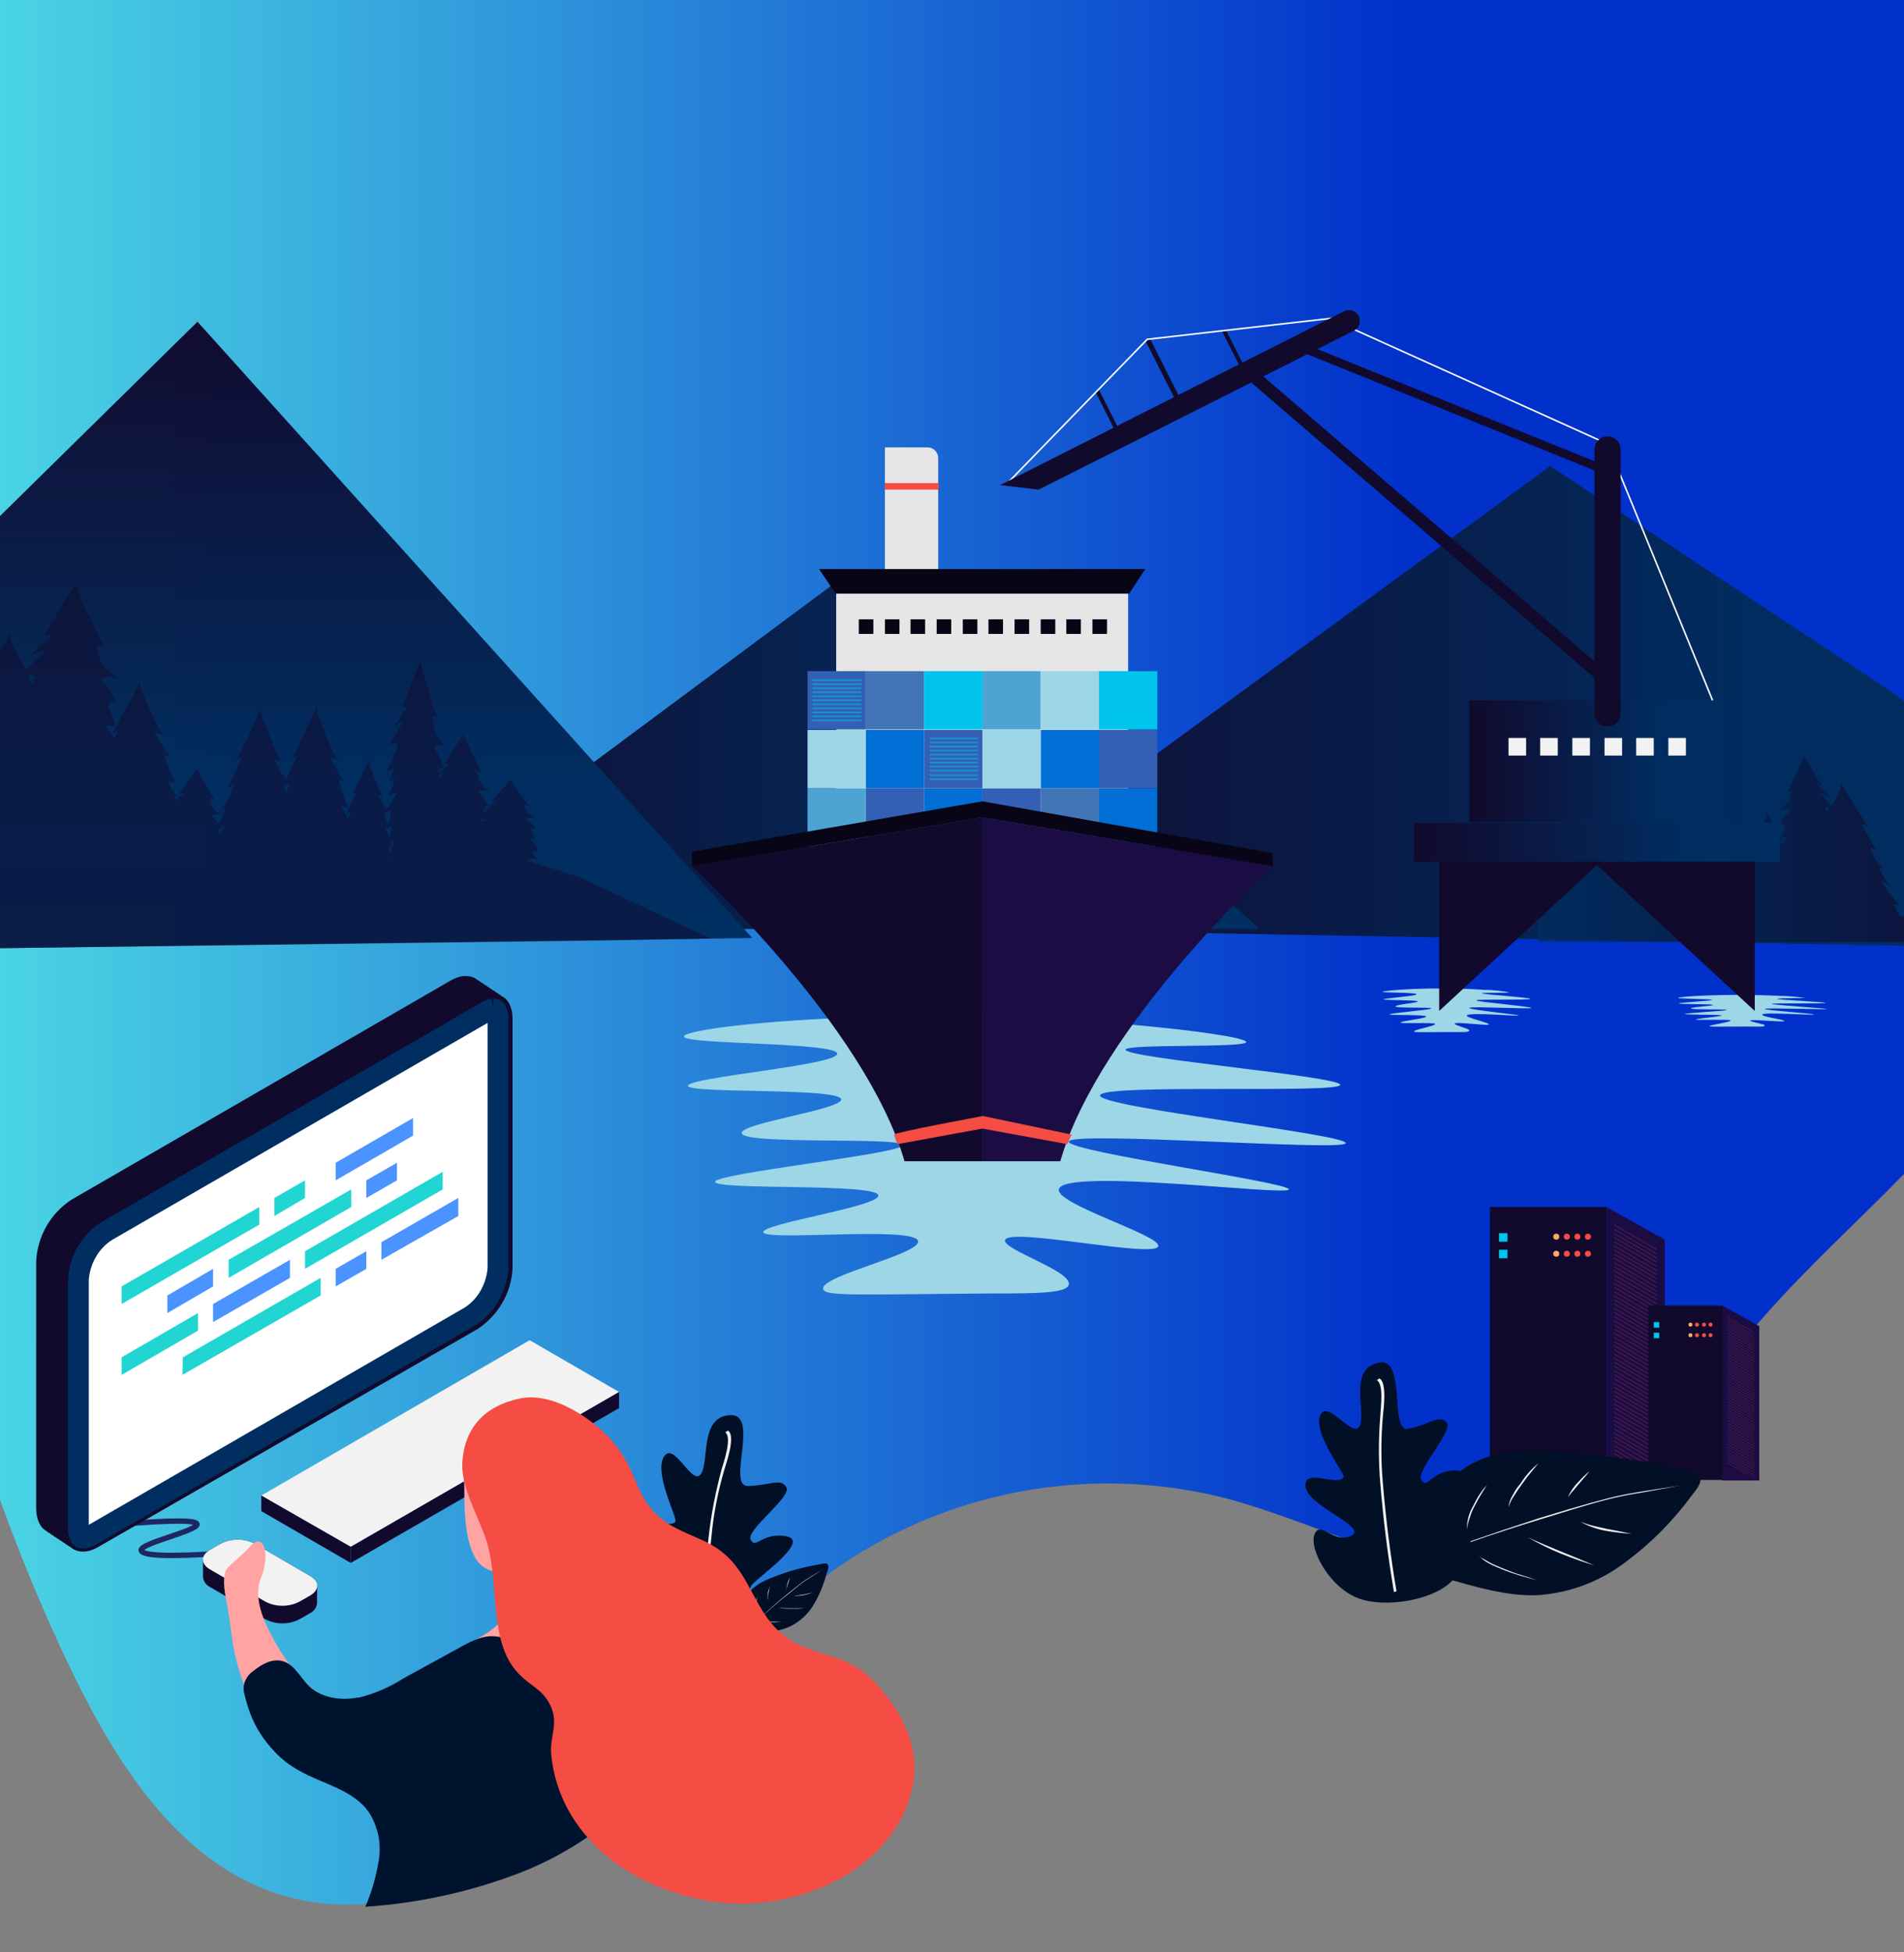 <?xml version="1.0" encoding="utf-8"?>
<!-- Generator: Adobe Illustrator 21.0.2, SVG Export Plug-In . SVG Version: 6.00 Build 0)  -->
<svg version="1.1" id="Layer_1" xmlns="http://www.w3.org/2000/svg" xmlns:xlink="http://www.w3.org/1999/xlink" x="0px" y="0px"
	 viewBox="0 0 378.9 388.3" style="enable-background:new 0 0 378.9 388.3;" xml:space="preserve">
<rect x="0" y="0" width="378.9" height="388.3" fill="#808080" stroke="none"/>
<style type="text/css">
	.st0{clip-path:url(#SVGID_2_);}
	.st1{fill:url(#SVGID_3_);}
	.st2{fill:#F2F2F2;}
	.st3{fill:#110A2D;}
	.st4{fill:none;stroke:#1D2761;stroke-width:1.066;stroke-miterlimit:10;}
	.st5{fill:#010F27;}
	.st6{fill:#9DD6E7;}
	.st7{opacity:0.99;}
	.st8{fill:url(#SVGID_4_);}
	.st9{fill:url(#SVGID_5_);}
	.st10{fill:url(#SVGID_6_);}
	.st11{opacity:0.68;}
	.st12{fill:url(#SVGID_7_);}
	.st13{fill:url(#SVGID_8_);}
	.st14{fill:url(#SVGID_9_);}
	.st15{fill:url(#SVGID_10_);}
	.st16{fill:url(#SVGID_11_);}
	.st17{fill:url(#SVGID_12_);}
	.st18{fill:url(#SVGID_13_);}
	.st19{fill:url(#SVGID_14_);}
	.st20{fill:url(#SVGID_15_);}
	.st21{fill:url(#SVGID_16_);}
	.st22{fill:url(#SVGID_17_);}
	.st23{opacity:0.51;}
	.st24{fill:#FFFFFF;stroke:#002E61;stroke-width:4.132;stroke-miterlimit:10;}
	.st25{fill:#FFA3A3;}
	.st26{fill:#00132E;}
	.st27{fill:#F54C43;}
	.st28{fill:url(#SVGID_18_);}
	.st29{fill:url(#SVGID_19_);}
	.st30{fill:#E6E6E6;}
	.st31{fill:#4275B6;}
	.st32{fill:#3360B4;}
	.st33{fill:#006ED5;}
	.st34{fill:#4DA4D2;}
	.st35{fill:#00C4EB;}
	.st36{fill:#1B0D44;}
	.st37{fill:#080516;}
	.st38{fill:none;stroke:#FFFFFF;stroke-width:0.308;stroke-miterlimit:10;}
	.st39{fill:#FFAA64;}
	.st40{opacity:0.27;}
	.st41{fill:none;stroke:#F54C43;stroke-width:0.166;stroke-linecap:round;stroke-miterlimit:10;}
	.st42{fill:none;stroke:#F54C43;stroke-width:0.107;stroke-linecap:round;stroke-miterlimit:10;}
	.st43{fill:none;stroke:#00C4EB;stroke-width:0.32;stroke-linecap:round;stroke-miterlimit:10;}
	.st44{fill:#20D5D2;}
	.st45{opacity:0.75;fill:#0F6FFF;enable-background:new    ;}
</style>
<g id="Layer_1-2_1_">
	<g>
		<defs>
			<rect id="SVGID_1_" width="378.9" height="388.3"/>
		</defs>
		<clipPath id="SVGID_2_">
			<use xlink:href="#SVGID_1_"  style="overflow:visible;"/>
		</clipPath>
		<g class="st0">
			
				<linearGradient id="SVGID_3_" gradientUnits="userSpaceOnUse" x1="-29.599" y1="179.534" x2="420.427" y2="179.534" gradientTransform="matrix(1 0 0 -1 0 350.586)">
				<stop  offset="0" style="stop-color:#52E5E7"/>
				<stop  offset="0.69" style="stop-color:#0130CB"/>
			</linearGradient>
			<path class="st1" d="M397.6,27.2c7.7,8.3,13.2,18.4,15.9,29.4c2.9,12.3-1.2,24.9,3.4,37.2c1.4,3.7,3.4,7.3,3.6,11.2
				c0.7,16.3-24.8,26-17.3,43.5c4.3,9.8,7.4,17.8,6.4,28.8c-1.2,10.5-4.5,20.7-9.8,29.8c-2.4,4.2-5.1,8.3-8.1,12.1
				c-16.2,20.4-38.2,35.9-52.3,57.9c-6.5,10.1-11.5,21.9-21.4,28.7c-10.8,7.4-25.1,7.2-37.8,4.1c-12.7-3.1-24.6-8.9-37.2-12.1
				c-25-6.1-51.5-1.8-73.3,12c-19.5,12.5-33.7,31.7-51.1,47c-17.4,15.3-41.3,27.1-63.4,19.9c-19.4-6.3-31.5-25.1-40.5-43.4
				c-24.5-50.4-36-106.2-40.3-162C-29.4,121-37.7,44-8,3.2c22.7-31.2,70.5-27.9,108.3-35.6s77.1-4.4,114.9,3.4
				c39.4,8.1,131.1,4.2,165.6,25.1C389.4,1.3,390.6,19.8,397.6,27.2z"/>
			<polygon class="st2" points="52,297.5 69.8,307.7 123.2,276.9 105.4,266.6 			"/>
			<polygon class="st3" points="52,300.6 69.8,310.9 69.8,307.7 52,297.5 			"/>
			<polygon class="st3" points="123.2,276.9 123.2,280.1 69.8,310.9 69.8,307.7 			"/>
			<path class="st4" d="M44,309c-10.4,0.7-15.7,0.5-15.9-0.6c-0.3-1.4,11.3-3.9,11.1-5.2c-0.1-0.7-3.4-1-16.5,0.1"/>
			<path class="st3" d="M61.7,313.5l-11-6.4c-2.1-1.1-4.7-1.1-6.8,0l-2.1,1.2c-0.8,0.4-1.3,1.1-1.4,2v3.4c0.1,0.9,0.6,1.6,1.4,2
				l11,6.4c2.1,1.1,4.7,1.1,6.8,0l2.1-1.2c0.8-0.4,1.3-1.1,1.4-2v-3.4C63,314.7,62.5,313.9,61.7,313.5z"/>
			<path class="st2" d="M43.9,307.1c2.1-1.1,4.7-1.1,6.8,0l11,6.4c1.9,1.1,1.9,2.8,0,3.9l-2.1,1.2c-2.1,1.1-4.7,1.1-6.8,0l-11-6.4
				c-1.9-1.1-1.9-2.8,0-3.9L43.9,307.1z"/>
			<path class="st5" d="M145.3,281.5c-6.1,0.3-4.1,9.1-5.8,11.7c-1.8,2.6-5.3-6.7-7.4-3.4c-2,3.3,2.8,12.3,2.3,12.9
				c-1.5,1.9-7.4-3.4-7.9,0.4c-0.5,3.9,10.9,10.3,7.1,11.4s-5.3-4.3-7.1-1.7c-1.8,2.6,1,11.7,6.8,14.5c5.8,2.9,16.2,2.5,19.3-1.2
				s6.6-9,3.1-8.6c-3.6,0.4-7.6-0.3-6.1-2.2c1.4-1.7,11.7-8.8,6.9-9.7c-4.8-0.9-6.1,2.7-7.1,0.7c-1-2,8.1-8.4,7.1-10.4
				c-1-2-3.3-0.4-7.6-0.3C144.5,295.8,151.3,281.2,145.3,281.5z"/>
			<path class="st2" d="M140.2,326.7c0.2-7.1,0.6-14.2,1.4-21.2c0.4-4.4,1.3-8.8,2.5-13c0.3-1.1,2.4-6.8,0.8-7.9
				c-0.1-0.1-0.5,0.4-0.6,0.3c1.5,1-0.4,6.3-0.7,7.4c-1.2,4.4-2.1,9-2.6,13.6c-0.8,7-1.2,14.1-1.4,21.2
				C139.6,327,140.2,326.9,140.2,326.7L140.2,326.7z"/>
			<path class="st5" d="M164.7,311.2c0.3,0.3,0.1,1-0.1,1.5c-0.6,2.2-1.4,4.3-2.5,6.2c-1.1,2-2.8,3.6-4.8,4.6
				c-3.2,1.5-6.9,1.2-10.3,2.2c0-1.5,0.2-3,0.4-4.5c0.2-1.5,0.7-3,1.6-4.3c1.4-1.9,3.8-2.8,6-3.6c3-1.1,6-1.8,9.1-2.3
				C164.3,311,164.6,311,164.7,311.2z"/>
			<path class="st2" d="M147.3,325.4c2.6-2.4,5.2-4.7,7.8-7c1.3-1.1,2.7-2.2,4.1-3.3s2.9-1.9,4.4-2.8c-1.5,1-3,1.8-4.4,2.9
				c-1.4,1.1-2.7,2.2-4.1,3.3C152.6,320.7,149.9,323,147.3,325.4z"/>
			<path class="st2" d="M157.2,313.8c-0.2,0.8-0.6,1.6-0.7,2.4c0-0.4,0.1-0.8,0.2-1.2C156.8,314.6,157,314.2,157.2,313.8z"/>
			<path class="st2" d="M161.7,316.8c-0.6,0.2-1.2,0.4-1.8,0.5c-0.6,0.1-1.3,0.2-1.9,0.1c0.6,0,1.3-0.1,1.9-0.2
				C160.5,317.1,161.1,316.9,161.7,316.8z"/>
			<path class="st2" d="M160.1,319.9c-0.9,0.1-1.7,0.1-2.6,0.1c-0.9,0-1.7,0-2.6-0.2C156.7,320,158.4,319.9,160.1,319.9z"/>
			<path class="st2" d="M153.5,314.7c-0.2,0.6-0.4,1.2-0.5,1.9c-0.1,0.3-0.2,0.6-0.2,0.9c0,0.3,0,0.6,0,0.9
				c-0.1-0.6-0.1-1.3,0.1-1.9C153.1,315.9,153.3,315.3,153.5,314.7z"/>
			<path class="st2" d="M156.7,322.5c-0.8,0.1-1.6,0.2-2.4,0.2c-0.4,0-0.8,0-1.2,0c-0.4,0-0.8-0.1-1.2-0.3c0.4,0.2,0.8,0.2,1.2,0.2
				c0.4,0,0.8,0,1.2,0C155.1,322.7,155.9,322.6,156.7,322.5z"/>
			<path class="st2" d="M150.7,317.6c-0.1,0.6-0.2,1.2-0.2,1.8c-0.1,0.6,0,1.2,0.1,1.8c-0.2-0.6-0.3-1.2-0.2-1.8
				C150.4,318.8,150.5,318.2,150.7,317.6z"/>
			<path class="st6" d="M225.9,203.9c11.2,1,22.1,2.5,22.1,3.4c-0.1,1.2-24,0.3-24,1.5c-0.1,1.7,42.8,5.3,42.7,7
				c-0.1,1.8-47.6-0.3-47.8,2.1c-0.2,2.4,49.1,7.7,48.9,9.5c-0.1,1.7-54.9-2.5-55.1-0.3c-0.2,2,44,8.1,43.8,9.5
				c-0.2,1.4-45-4.4-45.8,0c-0.5,3,20.3,9.1,19.8,11.3c-0.6,2.5-29.9-3.9-30.5-1.2c-0.4,1.9,13.2,6.1,12.7,8.8
				c-0.3,1.8-6.5,1.8-15.8,1.8c-26.6,0.2-32.9,0.6-33.1-0.9c-0.4-2.7,19.3-6.9,18.9-9.5c-0.5-3.1-30.6,0.1-30.8-1.8
				c-0.2-1.7,23.1-5.1,22.9-7.3c-0.2-2.5-32.4-1-32.5-2.7c-0.1-1.7,37.4-5.6,37.3-7.3c-0.1-1.7-31.8,0-32-2.4
				c-0.2-2,19.9-4.7,19.8-6.7c-0.2-2.4-30.4-1.1-30.5-2.7c-0.1-1.7,29.8-4.1,29.7-6.4c-0.1-2.3-30.5-1.8-30.5-3.4
				C135.9,204.2,179.1,199.6,225.9,203.9z"/>
			<path class="st6" d="M354.2,198.1c1.6,0,3.3,0.2,4.9,0.4c0,0.1-5.4,0-5.4,0.2c0,0.2,9.6,0.6,9.6,0.8c0,0.2-10.7,0-10.7,0.2
				s11,0.9,10.9,1c0,0.2-12.3-0.3-12.3,0c0,0.3,9.8,0.9,9.8,1.1c0,0.2-10.1-0.5-10.3,0c-0.2,0.5,4.5,1,4.4,1.3s-6.7-0.4-6.8-0.1
				c-0.1,0.3,3,0.7,2.9,1c-0.1,0.3-1.4,0.2-3.6,0.2c-5.9,0-7.4,0.1-7.4-0.1s4.3-0.8,4.2-1.1c-0.1-0.3-6.8,0-6.9-0.2
				c0-0.2,5.2-0.6,5.1-0.8s-7.2-0.1-7.3-0.3s8.4-0.6,8.3-0.8s-7.1,0-7.1-0.3s4.5-0.5,4.4-0.7c0-0.2-6.8-0.1-6.8-0.3
				c0-0.2,6.7-0.5,6.6-0.7s-6.8-0.2-6.8-0.4C334.2,198.2,343.7,197.6,354.2,198.1z"/>
			<path class="st6" d="M295.4,196.9c1.7,0,3.3,0.2,4.9,0.5c0,0.2-5.4,0-5.4,0.2c0,0.2,9.6,0.8,9.6,1.1c0,0.3-10.7,0-10.7,0.3
				c0,0.3,11,1.2,10.9,1.5c0,0.3-12.3-0.4-12.3,0c0,0.4,9.8,1.3,9.8,1.5s-10.1-0.7-10.3,0c-0.1,0.5,4.5,1.4,4.4,1.8
				c-0.1,0.3-6.7-0.6-6.8-0.2c-0.1,0.4,3,1,2.9,1.4c-0.1,0.4-1.4,0.3-3.6,0.3c-5.9,0-7.4,0.1-7.4-0.1c-0.1-0.4,4.3-1.1,4.2-1.5
				s-6.9,0-6.9-0.3c0-0.3,5.2-0.8,5.1-1.2c0-0.4-7.2-0.2-7.3-0.4c0-0.3,8.4-0.9,8.3-1.2c0-0.3-7.1,0-7.1-0.4s4.5-0.7,4.4-1
				s-6.8-0.2-6.8-0.4c0-0.2,6.7-0.7,6.6-1c0-0.4-6.8-0.3-6.8-0.5C275.4,197,284.9,196.2,295.4,196.9z"/>
			<g>
				<g class="st7">
					
						<linearGradient id="SVGID_4_" gradientUnits="userSpaceOnUse" x1="-13402.573" y1="209.925" x2="-13175.031" y2="209.925" gradientTransform="matrix(-1 0 0 -1 -12992.239 350.586)">
						<stop  offset="0" style="stop-color:#002E61"/>
						<stop  offset="0.27" style="stop-color:#012C5F"/>
						<stop  offset="1" style="stop-color:#110A2D"/>
					</linearGradient>
					<path class="st8" d="M376.7,137.8l-68.2-45.1l-125.7,91.9l227.3,4.1C410.1,188.6,415.2,166.7,376.7,137.8z"/>
					
						<linearGradient id="SVGID_5_" gradientUnits="userSpaceOnUse" x1="-13242.885" y1="201.016" x2="-13065.692" y2="201.016" gradientTransform="matrix(-1 0 0 -1 -12992.239 350.586)">
						<stop  offset="0" style="stop-color:#002E61"/>
						<stop  offset="0.27" style="stop-color:#012C5F"/>
						<stop  offset="1" style="stop-color:#110A2D"/>
					</linearGradient>
					<polyline class="st9" points="218.7,156.2 168.4,114.3 73.5,184.8 250.6,184.8 220.3,156.8 					"/>
					
						<linearGradient id="SVGID_6_" gradientUnits="userSpaceOnUse" x1="-13056.547" y1="161.661" x2="-13056.547" y2="286.557" gradientTransform="matrix(-1 0 0 -1 -12992.239 350.586)">
						<stop  offset="0" style="stop-color:#002E61"/>
						<stop  offset="0.27" style="stop-color:#012C5F"/>
						<stop  offset="1" style="stop-color:#110A2D"/>
					</linearGradient>
					<path class="st10" d="M149.7,186.6L39.3,64l-60.4,59.4l0.3,65.5L149.7,186.6z"/>
				</g>
			</g>
			<g>
				<g class="st11">
					
						<linearGradient id="SVGID_7_" gradientUnits="userSpaceOnUse" x1="5981.368" y1="189.342" x2="5981.498" y2="189.342" gradientTransform="matrix(1 0 0 -1 -5584.03 350.586)">
						<stop  offset="0" style="stop-color:#002E61"/>
						<stop  offset="1" style="stop-color:#110A2D"/>
					</linearGradient>
					<path class="st12" d="M397.5,161.3c0-0.1-0.1-0.1-0.1-0.2L397.5,161.3z"/>
					
						<linearGradient id="SVGID_8_" gradientUnits="userSpaceOnUse" x1="5987.702" y1="173.726" x2="5987.845" y2="173.726" gradientTransform="matrix(1 0 0 -1 -5584.03 350.586)">
						<stop  offset="0" style="stop-color:#002E61"/>
						<stop  offset="1" style="stop-color:#110A2D"/>
					</linearGradient>
					<path class="st13" d="M403.8,176.9c0,0-0.1-0.1-0.1-0.1C403.7,176.9,403.8,177,403.8,176.9z"/>
					
						<linearGradient id="SVGID_9_" gradientUnits="userSpaceOnUse" x1="5944.346" y1="183.582" x2="5944.405" y2="183.582" gradientTransform="matrix(1 0 0 -1 -5584.03 350.586)">
						<stop  offset="0" style="stop-color:#002E61"/>
						<stop  offset="1" style="stop-color:#110A2D"/>
					</linearGradient>
					<path class="st14" d="M360.4,167.1c0,0,0-0.1-0.1-0.1L360.4,167.1z"/>
					
						<linearGradient id="SVGID_10_" gradientUnits="userSpaceOnUse" x1="5937.727" y1="179.441" x2="5937.727" y2="179.441" gradientTransform="matrix(1 0 0 -1 -5584.03 350.586)">
						<stop  offset="0" style="stop-color:#002E61"/>
						<stop  offset="1" style="stop-color:#110A2D"/>
					</linearGradient>
					<path class="st15" d="M353.7,171.2C353.7,171.2,353.7,171.2,353.7,171.2C353.7,171,353.7,171.2,353.7,171.2z"/>
					
						<linearGradient id="SVGID_11_" gradientUnits="userSpaceOnUse" x1="5950.49" y1="183.31" x2="5950.55" y2="183.31" gradientTransform="matrix(1 0 0 -1 -5584.03 350.586)">
						<stop  offset="0" style="stop-color:#002E61"/>
						<stop  offset="1" style="stop-color:#110A2D"/>
					</linearGradient>
					<path class="st16" d="M366.5,167.3c0,0,0-0.1-0.1-0.1L366.5,167.3z"/>
					
						<linearGradient id="SVGID_12_" gradientUnits="userSpaceOnUse" x1="5965.242" y1="196.167" x2="5965.302" y2="196.167" gradientTransform="matrix(1 0 0 -1 -5584.03 350.586)">
						<stop  offset="0" style="stop-color:#002E61"/>
						<stop  offset="1" style="stop-color:#110A2D"/>
					</linearGradient>
					<path class="st17" d="M381.2,154.4C381.2,154.4,381.2,154.4,381.2,154.4C381.2,154.5,381.2,154.5,381.2,154.4z"/>
					
						<linearGradient id="SVGID_13_" gradientUnits="userSpaceOnUse" x1="5923.164" y1="182.007" x2="5923.164" y2="182.007" gradientTransform="matrix(1 0 0 -1 -5584.03 350.586)">
						<stop  offset="0" style="stop-color:#002E61"/>
						<stop  offset="1" style="stop-color:#110A2D"/>
					</linearGradient>
					<path class="st18" d="M339.1,168.5L339.1,168.5L339.1,168.5z"/>
					
						<linearGradient id="SVGID_14_" gradientUnits="userSpaceOnUse" x1="5917.766" y1="178.13" x2="5917.766" y2="178.13" gradientTransform="matrix(1 0 0 -1 -5584.03 350.586)">
						<stop  offset="0" style="stop-color:#002E61"/>
						<stop  offset="1" style="stop-color:#110A2D"/>
					</linearGradient>
					<path class="st19" d="M333.7,172.5"/>
					
						<linearGradient id="SVGID_15_" gradientUnits="userSpaceOnUse" x1="5928.113" y1="188.217" x2="5928.149" y2="188.217" gradientTransform="matrix(1 0 0 -1 -5584.03 350.586)">
						<stop  offset="0" style="stop-color:#002E61"/>
						<stop  offset="1" style="stop-color:#110A2D"/>
					</linearGradient>
					<path class="st20" d="M344.1,162.3L344.1,162.3C344.1,162.4,344.1,162.4,344.1,162.3z"/>
					
						<linearGradient id="SVGID_16_" gradientUnits="userSpaceOnUse" x1="5952.905" y1="178.651" x2="5952.905" y2="178.651" gradientTransform="matrix(1 0 0 -1 -5584.03 350.586)">
						<stop  offset="0" style="stop-color:#002E61"/>
						<stop  offset="1" style="stop-color:#110A2D"/>
					</linearGradient>
					<path class="st21" d="M368.9,171.9"/>
					
						<linearGradient id="SVGID_17_" gradientUnits="userSpaceOnUse" x1="5890.242" y1="181.736" x2="5964.275" y2="181.736" gradientTransform="matrix(1 0 0 -1 -5584.03 350.586)">
						<stop  offset="0" style="stop-color:#002E61"/>
						<stop  offset="1" style="stop-color:#110A2D"/>
					</linearGradient>
					<path class="st22" d="M378.1,182.3l-1.3-2.4c0.4,0,0.8,0.1,1.2,0.2c-0.3-0.4-1.1-1.3-1.5-1.8c-0.5-0.5-2.3-3.3-1.9-3
						c0.4,0.3,1.5,1,1.5,1c-0.7-1-1.4-2.1-2-3.2c-0.4-1,1,0,1,0c-0.8-0.8-1.5-1.6-2.1-2.5c-0.2-0.4-1.2-2.2-0.5-1.9l1,0.6l-3-5.2
						c-0.1-0.2,0.8,0,1.2,0.3c-0.8-1.2-5.4-8.6-5.4-8.6v1c0,0-0.8,1.7-1.8,3.5c-1-1-2.2-2.5-2.2-2.5l1.8,0.7l-2.6-2.5l1,0.2
						c0,0-3.7-6.3-3.6-5.8c0.1,0.4-2.8,6.4-3.3,7.3c0.3-0.2,0.6-0.3,0.9-0.4c0,0.7-0.2,1.3-0.4,1.9c-0.6,0.8-1.3,1.4-2,2l1.1-0.3
						c0,0,1.5,0.2,0.7,0.7c-0.7,0.7-1.2,1.5-1.5,2.4c0,0,1.1-0.4,0.8,0.5c-0.3,0.9-0.7,2.1-0.7,2.1h1.2c-0.3,0.3-0.6,0.6-0.8,0.9
						l-0.1-0.1c0,0,0,0.1,0,0.1c-0.1,0.2-0.2,0.4-0.3,0.6c-0.2-0.5-0.4-0.8-0.4-0.9c0,0,0.5,0,0.7,0.2c-0.5-0.8-3.2-5.9-3.2-5.9v0.7
						c-0.7,1.8-1.6,3.6-2.6,5.4c-0.4,0.2,1-0.2,1-0.2c-0.5,1-1.1,1.9-1.9,2.8c-0.4,0.2,0.8-0.2,0.8-0.2c-0.4,1.1-0.8,2.2-1.3,3.2
						c0.3-0.1,0.6-0.1,0.8-0.2c-0.2,0.6-0.5,1.1-0.9,1.5c-0.3,0.2-0.4,0.4,0,0.2c0.2,0,0.1,0.2,0,0.5l-1-0.8l0.6,0.1
						c0,0-2.1-3.1-2.1-2.9c-0.6,1.2-1.2,2.5-1.9,3.6c0.2-0.1,0.3-0.2,0.5-0.2c0,0.3-0.1,0.7-0.2,1c-0.3,0.4-0.7,0.7-1.2,1l0.6-0.1
						c0,0,0.9,0.1,0.4,0.4c-0.3,0.2-0.5,0.4-0.6,0.7c-0.3-0.5-0.5-1-0.7-1.5c-0.2-0.7,0.5,0,0.5,0c-0.4-0.6-0.8-1.1-1.1-1.8
						c-0.1-0.3-0.6-1.6-0.2-1.3l0.5,0.4c0,0-1.5-3.4-1.6-3.6s0.4,0,0.6,0.2c-0.4-0.8-2.8-5.9-2.8-5.9v0.7c-0.6,1.8-1.4,3.6-2.2,5.4
						c-0.3,0.2,0.9-0.2,0.9-0.2s-0.8,1.6-1.3,2.4c-0.4-1-1.2-2.7-1.2-2.8c0-0.1,0.4,0,0.6,0.2c-0.4-0.8-2.8-5.9-2.8-5.9v0.7
						c-0.6,1.8-1.4,3.6-2.2,5.4c-0.3,0.2,0.9-0.2,0.9-0.2c-0.4,1-1,1.9-1.6,2.8c-0.4,0.2,0.7-0.2,0.7-0.2c-0.3,1.1-0.7,2.2-1.1,3.2
						c0.3-0.1,0.5-0.1,0.7-0.2c-0.2,0.5-0.4,1-0.7,1.5c-0.1-0.3-0.4-1-0.2-0.8l0.4,0.3c0,0-1-2.3-1.1-2.4c0-0.1,0.3,0,0.4,0.2
						c-0.3-0.6-1.9-4.1-1.9-4.1v0.5c-0.4,1.3-1,2.5-1.6,3.7c-0.2,0.1,0.6-0.1,0.6-0.1s-0.6,1.2-0.9,1.7c-0.5-0.6-1.3-1.9-1.3-1.9
						s1.3,0.5,1,0.3c-0.3-0.6-0.5-1.2-0.7-1.8c0,0,0.7,0.3,0.5,0s-0.5-1.4-0.5-1.4s1.2,0.6,0.9,0.3c-0.6-1-1-2.1-1.3-3.2
						c0.2-0.1,1.1,0.2,1.1,0.2c-0.6-0.9-1.2-1.9-1.7-2.9l1,0.7l-1.5-2.3l0.6,0.1c0,0-2.1-5.7-2.1-5.4c0,0.4-1.6,5.9-1.9,6.7
						c0.1-0.2,0.3-0.3,0.5-0.4c0,0.6-0.1,1.2-0.2,1.8c-0.3,0.7-0.7,1.3-1.2,1.8l0.6-0.2c0,0,0.8,0.2,0.4,0.6
						c-0.4,0.7-0.7,1.4-0.8,2.1c0,0,0.6-0.3,0.4,0.5v0.1l-1.1-1.1l0.6,0.1c0,0-2.3-3.8-2.2-3.6c0,0.3-1.7,3.9-2,4.5
						c0.2-0.1,0.3-0.2,0.5-0.2c0,0.4-0.1,0.8-0.3,1.2c-0.3,0.5-0.8,0.9-1.3,1.2l0.7-0.2c0,0,0.9,0.1,0.4,0.4
						c-0.4,0.4-0.7,0.9-0.9,1.4c0,0,0.7-0.2,0.5,0.3v0.1l-1.5-1l0.6,0.1c0,0-2.3-2.7-2.2-2.5c-0.6,1.1-1.3,2.1-2,3.1
						c0.2-0.1,0.4-0.1,0.5-0.2c0,0.3-0.1,0.6-0.3,0.8c-0.4,0.3-0.8,0.6-1.3,0.8l0.7-0.1c0,0,0.9,0,0.4,0.3c-0.4,0.3-0.7,0.6-0.9,1
						c0,0,0.7-0.2,0.5,0.2c-0.2,0.4-0.4,0.9-0.4,0.9h0.7c-0.3,0.2-0.5,0.4-0.7,0.7c-0.1,0.2-0.2,0.5-0.2,0.8c0,0,0.6-0.2,0.6,0
						c0,0.2-0.7,1.2-0.5,1c0.1-0.2,0.9-0.2,0.9-0.2l-0.3,0.4h-1.4v5.2h74v-5.2L378.1,182.3z M323.6,180.6c0,0-0.1,0.4-0.2,0.8
						c-0.1-0.2-0.1-0.4-0.2-0.6L323.6,180.6z M323.5,179.5c0.1,0,0.1,0,0,0.2C323.5,179.6,323.5,179.5,323.5,179.5L323.5,179.5z
						 M363.3,160.7c0.3-0.1,0.6-0.1,0.8,0l-0.5,0.9C363.4,161.2,363.2,160.8,363.3,160.7L363.3,160.7z M347.4,175.6l-0.1,0.2
						l-0.4-0.4L347.4,175.6z M343,179.8L343,179.8L343,179.8L343,179.8z M342.2,178.1c0.1,0.1,0.2,0.2,0.3,0.2l-0.1,0.2h0.2l0.3,0.2
						c0,0,0,0.1,0,0.1c-0.1,0.1-0.1,0.3-0.2,0.5C342.3,178.5,342,177.9,342.2,178.1L342.2,178.1z M335.5,173.2l-0.1,0.4l-0.1-0.3
						L335.5,173.2z M335.4,173.6l-0.2,0.8c-0.1-0.3-0.2-0.7-0.3-1h0.2L335.4,173.6z M334.9,173.3
						C334.9,173.3,334.9,173.3,334.9,173.3L334.9,173.3C334.8,173.2,334.9,173.2,334.9,173.3L334.9,173.3z M324.3,176.3v0.2
						c-0.1,0-0.1-0.1-0.1-0.1L324.3,176.3z M324.2,176.6c-0.1,0.4-0.3,1-0.5,1.4c-0.2-0.5-0.3-1-0.4-1.6
						C323.7,176.5,324,176.5,324.2,176.6L324.2,176.6z M323.7,178.3c0,0.1-0.1,0.1-0.1,0.2c0.2,0,0.3-0.1,0.5-0.2
						c-0.1,0.4-0.3,0.7-0.5,1.1l0,0c-0.1-0.6-0.2-1.2-0.2-1.2C323.4,178.2,323.5,178.2,323.7,178.3L323.7,178.3z M323.5,180.2
						c-0.1,0.2-0.1,0.4-0.2,0.5c-0.1-0.4-0.2-0.8-0.2-0.8L323.5,180.2z M323.3,182.1c0,0.1-0.1,0.1-0.1,0.2l0,0c0-0.1,0-0.2,0-0.3
						L323.3,182.1z M312.7,179.8L312.7,179.8L312.7,179.8L312.7,179.8z M318.3,173.8l-0.1,0.2c0-0.1,0-0.1-0.1-0.2H318.3z
						 M318,172.2l-0.1,0.3c-0.3-0.3-0.5-0.6-0.5-0.6L318,172.2z M313.2,177.3c-0.1,0.1-0.2,0.2-0.3,0.3l-0.2-0.3H313.2z M313,176.2
						l-0.1,0.4c-0.4-0.3-0.9-0.7-0.9-0.7L313,176.2z M308,182.2L308,182.2l-0.3,0.1C307.9,182.2,308.2,182,308,182.2L308,182.2z"/>
				</g>
			</g>
			<g>
				<g class="st23">
					<path class="st3" d="M-8.3,140c0.1-0.1,0.1-0.2,0.2-0.3C-8.2,140-8.3,140.1-8.3,140z"/>
					<path class="st3" d="M-19.5,166.9c0-0.1,0.1-0.1,0.2-0.2C-19.4,166.9-19.5,167-19.5,166.9z"/>
					<path class="st3" d="M57.6,149.9c0-0.1,0.1-0.1,0.1-0.2C57.6,149.9,57.6,149.9,57.6,149.9z"/>
					<path class="st3" d="M69.5,157c0,0,0-0.1,0.1-0.1C69.5,157,69.4,157,69.5,157z"/>
					<path class="st3" d="M46.7,150.4c0-0.1,0.1-0.1,0.1-0.2C46.7,150.3,46.7,150.4,46.7,150.4z"/>
					<path class="st3" d="M20.5,128.1c0,0,0.1,0.1,0.1,0.2C20.6,128.2,20.6,128.2,20.5,128.1z"/>
					<path class="st3" d="M95.3,152.5L95.3,152.5C95.4,152.6,95.3,152.6,95.3,152.5z"/>
					<path class="st3" d="M104.9,159.2C104.9,159.2,104.9,159.2,104.9,159.2L104.9,159.2z"/>
					<path class="st3" d="M86.4,141.8c0,0,0,0.1,0,0.1C86.4,141.9,86.5,141.9,86.4,141.8z"/>
					<path class="st3" d="M42.5,158.3L42.5,158.3C42.5,158.4,42.6,158.4,42.5,158.3z"/>
					<path class="st3" d="M-20.4,180.4l6,8.4l135.1-1.7l20.8-0.4l-24.9-11.6c-0.8-0.4-1.5-0.8-2.4-1l-8.3-2.6l-0.5-0.7
						c0,0,1.3,0,1.6,0.3s-0.9-1.3-1-1.7c-0.1-0.4,1,0,1,0c-0.1-0.5-0.2-0.9-0.4-1.3c-0.3-0.5-0.7-0.9-1.2-1.2h1.2l-0.8-1.6
						c-0.3-0.7,0.8-0.4,0.8-0.4c-0.4-0.7-0.9-1.3-1.6-1.7c-0.9-0.4,0.8-0.5,0.8-0.5l1.2,0.2c-0.8-0.4-1.6-0.9-2.2-1.4
						c-0.3-0.4-0.4-0.9-0.5-1.4c0.3,0,0.7,0.1,1,0.3c-1.3-1.7-2.5-3.5-3.6-5.3c0.1-0.3-3.9,4.3-3.9,4.3l1.1-0.1l-2.5,1.8v-0.1
						c-0.3-0.9,0.8-0.6,0.8-0.6c-0.3-0.9-0.9-1.8-1.6-2.5c-0.9-0.6,0.8-0.7,0.8-0.7l1.2,0.3c-0.9-0.6-1.6-1.3-2.2-2.1
						c-0.3-0.6-0.4-1.3-0.5-2c0.4,0.1,0.7,0.2,1,0.4c-0.5-0.9-3.6-7.3-3.6-7.7c0.1-0.4-4,6.1-4,6.1l1.1-0.2l-1.9,1.8v-0.1
						c-0.3-1.4,0.8-0.8,0.8-0.8c-0.3-1.3-0.9-2.6-1.6-3.7c-0.8-0.8,0.7-1.1,0.7-1.1l1.1,0.4c-0.8-0.9-1.5-2-2-3.1
						c-0.3-1-0.4-2-0.4-3c0.4,0.1,0.7,0.3,0.9,0.6c-0.4-1.3-3.4-10.9-3.3-11.5c0-0.6-3.6,9.2-3.6,9.2l1-0.2l-2.6,4l1.8-1.2
						c-0.9,1.7-1.9,3.4-3,4.9c0,0,1.6-0.7,1.8-0.4c0.3,0.3-1.7,5.1-2.2,5.5c-0.5,0.4,1.6-0.6,1.6-0.6s-0.7,1.8-1,2.4
						c-0.3,0.5,1-0.1,1-0.1c-0.2,1.1-0.6,2.2-1.2,3.2c-0.5,0.3,1.8-0.5,1.8-0.5s-1.4,2.3-2.2,3.4c-0.6-1-1.2-2-1.7-3
						c0,0,1.4,0.5,1,0.3c-0.4-0.2-2.7-6.4-2.7-6.4V151c0,0-2.9,6.1-3.4,7c0.2-0.2,0.8-0.4,0.7-0.3l-1.9,4.2l0.7-0.5
						c0.4-0.3-0.1,0.9-0.3,1.4c-0.5-0.8-1-1.7-1.3-2.6c0.4,0.2,0.9,0.3,1.3,0.4c-0.3-0.2-2-5.5-2-5.5s1.9,0.6,1.3,0.3
						c-0.7-0.3-3-4.8-3-4.8s2.1,0.7,1.5,0.4c-0.6-0.3-4-9.2-4-9.2v-1.2c0,0-4.2,8.8-5,10.2c0.3-0.3,1.2-0.6,1-0.4l-2.2,4.8
						c-0.9-1.3-2.4-4.2-2.4-4.2s2.1,0.7,1.5,0.4c-0.6-0.3-4-9.2-4-9.2v-1.2c0,0-4.2,8.8-5,10.2c0.3-0.3,1.2-0.6,1.1-0.4
						s-2.8,6.1-2.8,6.1l0.9-0.7c0.6-0.5-0.3,1.7-0.4,2.2c-0.6,1-1.2,2-2,3c0,0,1.3-1.3,0.9-0.1c-0.3,0.9-0.7,1.8-1.2,2.6
						c-0.3-0.5-0.7-0.9-1.1-1.3c-0.8-0.4,0.7-0.6,0.7-0.6l1.2,0.2c-0.8-0.4-1.5-1-2.1-1.7c-0.2-0.5-0.4-1.1-0.4-1.6
						c0.3,0,0.7,0.2,0.9,0.3c-1.2-2-2.4-4.1-3.4-6.3c0-0.4-3.7,5-3.7,5l1-0.1l-1.7,1.4c-0.2-0.6-0.3-1,0-0.9c0.7,0.2,0.6,0,0-0.4
						c-0.6-0.4-1.5-2.6-1.5-2.6c0.5,0.2,1,0.3,1.5,0.4c-0.9-1.8-1.6-3.6-2.3-5.5c0,0,2.2,0.6,1.4,0.3c-0.7-0.3-3.3-4.8-3.3-4.8
						s2.4,0.7,1.7,0.4c-0.6-0.3-4.5-9.2-4.5-9.2v-1.2c0,0-4.7,8.8-5.6,10.2c0.4-0.3,1.3-0.6,1.2-0.4c-0.1,0.1-0.4,0.7-0.8,1.5
						c-0.1-0.3-0.3-0.7-0.5-1l0.1-0.1l-0.1,0.1c-0.4-0.6-0.9-1.1-1.4-1.6H23c0,0-0.7-2.1-1.3-3.7c-0.5-1.6,1.4-0.9,1.4-0.9
						s-1.2-3.1-2.6-4c-1.4-0.9,1.2-1.2,1.2-1.2l2,0.4c0,0-2.9-2-3.6-3.4c-0.4-1-0.7-2.2-0.8-3.3c0.6,0.1,1.1,0.3,1.6,0.7
						c-0.8-1.5-5.9-11.8-5.8-12.6c0.1-0.7-6.4,10-6.4,10l1.8-0.3l-4.5,4.3l3.2-1.3c0,0-2.3,2.6-4,4.2c-1.7-3.1-3.1-5.9-3.1-5.9V126
						c0,0-8.1,12.8-9.6,14.9c0.6-0.5,2.2-0.9,2-0.5c-0.2,0.4-5.4,8.9-5.4,8.9l1.8-1c1.2-0.7-0.6,2.5-0.9,3.2c-1.2,1.6-2.4,3-3.8,4.4
						c0,0,2.5-1.8,1.8-0.1c-1,1.9-2.2,3.8-3.6,5.5c0,0,2-1.1,2.7-1.6s-2.2,4-3.4,5.1c-0.8,0.8-2.2,2.5-2.7,3.1
						c0.7-0.2,1.3-0.3,2-0.3l-2.3,4.1L-20.4,180.4z M78,168.8c-0.1,0.4-0.2,0.7-0.3,1c-0.2-0.7-0.3-1.4-0.3-1.4L78,168.8z
						 M77.5,166.9c0-0.2,0-0.3,0.1-0.3S77.5,166.8,77.5,166.9z M6.4,136c-0.3-0.5-0.6-1-0.9-1.6c0.5-0.1,1-0.1,1.5,0
						C7.2,134.4,6.9,135.1,6.4,136z M36,159.5l-0.6,0.6c0-0.1-0.1-0.2-0.1-0.3L36,159.5z M43.1,167.1L43.1,167.1H43H43.1z
						 M43.7,166.1c-0.1-0.3-0.2-0.5-0.3-0.8c0-0.1,0-0.1,0-0.2l0.5-0.4c0.1,0,0.3,0,0.4,0.1l-0.1-0.3c0.2-0.2,0.4-0.3,0.5-0.4
						C44.7,164,44.3,165,43.7,166.1L43.7,166.1z M56.7,155.8l-0.2,0.5l-0.2-0.7L56.7,155.8z M57.2,155.9l0.3,0.1
						c-0.1,0.6-0.3,1.2-0.6,1.8c-0.2-0.5-0.3-1-0.4-1.3L57.2,155.9z M57.5,155.9L57.5,155.9c-0.1,0-0.1-0.1-0.2-0.1
						C57.5,155.7,57.6,155.8,57.5,155.9L57.5,155.9z M76.5,161.1c-0.1,0.1-0.2,0.2-0.2,0.2c-0.1-0.2-0.1-0.4-0.1-0.4L76.5,161.1z
						 M77.8,161.3c0,0.9-0.2,1.8-0.6,2.7c-0.3-0.7-0.6-1.8-0.8-2.4C76.8,161.5,77.3,161.4,77.8,161.3L77.8,161.3z M78,164.4
						c0,0-0.2,1-0.4,2l0,0c-0.4-0.5-0.7-1.2-0.9-1.8c0.3,0.1,0.6,0.2,0.9,0.3c-0.1-0.1-0.1-0.3-0.2-0.4
						C77.6,164.4,77.8,164.4,78,164.4L78,164.4z M78.3,167.2c0,0-0.1,0.7-0.3,1.4c-0.1-0.2-0.2-0.5-0.3-0.9L78.3,167.2z M78.3,171
						c0,0,0,0.2-0.1,0.5c0,0,0,0,0-0.1c-0.1-0.1-0.2-0.2-0.2-0.3L78.3,171z M87.2,156.9c0,0.1-0.1,0.2-0.1,0.3
						c-0.1-0.2-0.2-0.3-0.2-0.3H87.2z M88.4,153.7c0,0-0.4,0.4-0.9,1c0-0.2-0.1-0.4-0.1-0.6L88.4,153.7z M96.5,167.2L96.5,167.2h0.2
						H96.5z M96.5,163c-0.1,0.1-0.2,0.3-0.4,0.5c-0.1-0.2-0.3-0.3-0.5-0.5H96.5z M97.9,160.4c0,0-0.7,0.6-1.5,1.2
						c-0.1-0.2-0.2-0.5-0.2-0.7L97.9,160.4z M105.8,171.5h-0.5l-0.1-0.1C104.9,170.9,105.4,171.2,105.8,171.5z"/>
				</g>
			</g>
			<path class="st3" d="M99.9,198.2c-0.2-0.2-0.4-0.3-0.6-0.4c-0.2-0.2-0.4-0.3-0.6-0.4c-0.2-0.2-0.4-0.3-0.6-0.4
				c-0.2-0.2-0.4-0.3-0.6-0.4c-0.2-0.2-0.4-0.3-0.6-0.4c-0.2-0.2-0.4-0.3-0.6-0.4c-0.2-0.2-0.4-0.3-0.6-0.4
				c-0.2-0.2-0.4-0.3-0.6-0.4c-1.3-1.1-3.3-1.2-5.5,0.1l-75.3,43.5c-4.2,2.7-6.8,7.2-7.1,12.2V300c0,2.3,0.8,3.9,2.1,4.6
				c0.2,0.2,0.4,0.3,0.6,0.4c0.2,0.2,0.4,0.3,0.6,0.4c0.2,0.2,0.4,0.3,0.6,0.4c0.2,0.2,0.4,0.3,0.6,0.4c0.2,0.2,0.4,0.3,0.6,0.4
				c0.2,0.2,0.4,0.3,0.6,0.4c0.2,0.2,0.4,0.3,0.6,0.4c0.2,0.2,0.4,0.3,0.6,0.4c1.3,1.1,3.3,1.2,5.5-0.1L95,264.4
				c4.1-2.7,6.8-7.2,7-12.2v-49.5C102,200.5,101.2,198.8,99.9,198.2z"/>
			<path class="st24" d="M98.2,200.7c0.2,0,0.4,0.1,0.5,0.2c0.3,0.6,0.5,1.2,0.4,1.9v49.5c-0.3,3.9-2.3,7.5-5.6,9.6l-75.3,43.5
				c-0.5,0.3-1.1,0.5-1.7,0.6c-0.2,0-0.4-0.1-0.5-0.2c-0.3-0.6-0.5-1.2-0.4-1.9v-49.4c0.3-3.9,2.3-7.5,5.6-9.6l75.3-43.5
				C97,201,97.6,200.8,98.2,200.7"/>
			<path class="st25" d="M71.1,339.1c-0.4,0-0.7,0-1.2,0c-6.8-0.2-12.2-7-15.4-12.9c-2.1-3.8-4.2-8.5-2.5-12.5
				c1.7-4,0.7-9.5-2.4-5.9c-1.4,1.6-4.5,3.9-4.7,4.7c-0.7,2.1-0.1,4.6,0.3,6.8c0.9,5.1,0.9,7.4,1.8,10.8c0.8,3.2,1.9,6.3,3.2,9.3
				c2.2,5.2,5.8,9.7,10.3,13.1c5.2,3.7,12.8,1.4,15.2,11.3c1.3,4.8,1.4,9.9,0.5,14.8c11.9-7.6,24.4-14.2,37.3-19.8
				c5.6-2.4,11.6-4.7,15.7-9.3c1-0.8,1.5-2.1,1.4-3.4c-0.3-1.3-1.6-2-2.7-2.6c-5.2-2.7-10.2-5.9-14.9-9.5c-4.6-3.5-9.4-7.6-15.2-7.7
				C88.1,326.2,80.8,338.6,71.1,339.1z"/>
			<path class="st25" d="M106.6,279.9c-7.2-0.7-10.9,2.7-14,8.6c-0.8,1.5-0.2,5.5-0.2,7.6c0,4.4,0.1,12.3,3.3,15.2
				c2.4,2,3.6,0.7,5,2.8c1.5,2.1,0.6,4.9-0.2,7c-1,2.7-5.6,4.9-7.1,5.9c-2.5,1.7-8.4,4.6-9.3,5.7c-9.2,11.2-15.5,37,3.1,41.7
				c5.5,1.4,5.1-14.8,21.4-9.4c1.3,0.4,8.8,1.4,10.7-1.5c12.6-20.5,9.8-65.5-7.6-81.6C108.3,278.9,108.2,280.1,106.6,279.9z"/>
			<path class="st26" d="M71.4,337.7h-0.3c-3.3,0.6-7,0.1-9.5-2.2c-1.9-1.8-3-4.5-5.5-5.1c-2-0.5-4.1,0.7-5.7,2
				c-1.3,0.9-2.1,2.4-1.9,4c0.3,1.4,0.7,2.8,1.2,4.2c1.1,3,2.8,5.6,5,7.9c1.4,1.5,3,2.7,4.8,3.7c4.7,2.7,10.8,3.8,13.9,8.3
				c1.8,2.8,2.5,6.1,2,9.4c-0.5,3.2-1.4,6.4-2.7,9.4c10.6-0.7,21-3,30.9-6.8c9.9-3.9,18.8-10.1,25.8-18.1c1.7-2,3.4-4.3,3.5-7
				c0.1-1-0.2-2-0.9-2.8c-0.8-0.6-1.8-1-2.7-1.1c-8.4-1.7-15.8-6.8-22.1-12.7c-2.6-2.4-5.3-5.1-8.8-5.3c-2.6-0.2-5.1,1.2-7.4,2.5
				l-10.6,5.8C77.6,335.6,74.6,336.9,71.4,337.7z"/>
			<path class="st27" d="M92,291.2c0.3-7.1,4.4-11.5,11.4-13s15.4,4.7,18.8,8.9c4.6,5.6,4,9.7,8.3,14c3.9,3.9,8.8,4.3,12.9,7.4
				c5.8,4.4,6.4,11.1,11.6,16c5.4,5.2,12.3,3.7,18.1,9.2c5.4,5.1,10.5,13.4,8.4,22.2c-4.1,17-24.2,24.8-40,22.3
				c-16.1-2.5-30.2-13.1-31.8-29.1c-0.4-3.6,1.6-6.2-0.2-9.9c-1.8-3.7-4.7-3.9-7.4-7.6c-4.4-6-3-15.8-4.9-23.7
				C96.1,303.1,91.8,296.6,92,291.2z"/>
			<polygon class="st3" points="286.4,201.1 317.8,172.1 349.2,201.1 349.2,171.2 286.4,171.2 			"/>
			
				<linearGradient id="SVGID_18_" gradientUnits="userSpaceOnUse" x1="-13346.423" y1="183.043" x2="-13273.668" y2="183.043" gradientTransform="matrix(-1 0 0 -1 -12992.24 350.586)">
				<stop  offset="0" style="stop-color:#002E61"/>
				<stop  offset="0.27" style="stop-color:#012C5F"/>
				<stop  offset="1" style="stop-color:#110A2D"/>
			</linearGradient>
			<rect x="281.4" y="163.7" class="st28" width="72.8" height="7.7"/>
			
				<linearGradient id="SVGID_19_" gradientUnits="userSpaceOnUse" x1="-13335.471" y1="199.234" x2="-13284.608" y2="199.234" gradientTransform="matrix(-1 0 0 -1 -12992.24 350.586)">
				<stop  offset="0" style="stop-color:#002E61"/>
				<stop  offset="0.27" style="stop-color:#012C5F"/>
				<stop  offset="1" style="stop-color:#110A2D"/>
			</linearGradient>
			<rect x="292.4" y="139.3" class="st29" width="50.9" height="24.2"/>
			<rect x="332" y="146.8" class="st2" width="3.5" height="3.5"/>
			<rect x="325.6" y="146.8" class="st2" width="3.5" height="3.5"/>
			<rect x="319.3" y="146.8" class="st2" width="3.5" height="3.5"/>
			<rect x="312.9" y="146.8" class="st2" width="3.5" height="3.5"/>
			<rect x="306.5" y="146.8" class="st2" width="3.5" height="3.5"/>
			<rect x="300.2" y="146.8" class="st2" width="3.5" height="3.5"/>
			<rect x="166.4" y="118" class="st30" width="58.1" height="48.1"/>
			<rect x="207.1" y="156.8" class="st31" width="11.6" height="11.6"/>
			<rect x="195.5" y="156.8" class="st32" width="11.6" height="11.6"/>
			<rect x="183.9" y="156.8" class="st33" width="11.6" height="11.6"/>
			<rect x="172.3" y="156.8" class="st32" width="11.6" height="11.6"/>
			<rect x="160.7" y="156.8" class="st34" width="11.6" height="11.6"/>
			<rect x="218.7" y="156.8" class="st33" width="11.6" height="11.6"/>
			<rect x="160.7" y="133.5" class="st32" width="11.6" height="11.6"/>
			<rect x="172.3" y="133.5" class="st31" width="11.6" height="11.6"/>
			<rect x="183.9" y="133.5" class="st35" width="11.6" height="11.6"/>
			<rect x="195.5" y="133.5" class="st34" width="11.6" height="11.6"/>
			<rect x="207.1" y="133.5" class="st6" width="11.6" height="11.6"/>
			<rect x="218.7" y="133.5" class="st35" width="11.6" height="11.6"/>
			<rect x="207.1" y="145.2" class="st33" width="11.6" height="11.6"/>
			<rect x="195.5" y="145.2" class="st6" width="11.6" height="11.6"/>
			<rect x="183.9" y="145.2" class="st32" width="11.6" height="11.6"/>
			<rect x="172.3" y="145.2" class="st33" width="11.6" height="11.6"/>
			<rect x="160.7" y="145.2" class="st6" width="11.6" height="11.6"/>
			<rect x="218.7" y="145.2" class="st32" width="11.6" height="11.6"/>
			<path class="st36" d="M253.3,172.3c0,0-34.5,31.6-42.3,58.7h-15.5v-68.4L253.3,172.3z"/>
			<path class="st3" d="M137.7,172.3c0,0,34.5,31.6,42.3,58.7h15.5v-68.4L137.7,172.3z"/>
			<polygon class="st37" points="137.7,172.3 137.7,169.4 195.5,159.4 253.3,169.7 253.3,172.3 195.5,162.6 			"/>
			<rect x="217.4" y="123.2" class="st37" width="2.9" height="2.9"/>
			<rect x="212.2" y="123.2" class="st37" width="2.9" height="2.9"/>
			<rect x="207.1" y="123.2" class="st37" width="2.9" height="2.9"/>
			<rect x="201.9" y="123.2" class="st37" width="2.9" height="2.9"/>
			<rect x="196.7" y="123.2" class="st37" width="2.9" height="2.9"/>
			<rect x="191.6" y="123.2" class="st37" width="2.9" height="2.9"/>
			<rect x="186.4" y="123.2" class="st37" width="2.9" height="2.9"/>
			<rect x="181.2" y="123.2" class="st37" width="2.9" height="2.9"/>
			<rect x="176.1" y="123.2" class="st37" width="2.9" height="2.9"/>
			<rect x="170.9" y="123.2" class="st37" width="2.9" height="2.9"/>
			<path class="st30" d="M186.8,115.2h-10.7l0,0V89l0,0h8.5c1.2,0,2.1,1,2.1,2.1V115.2L186.8,115.2z"/>
			<polygon class="st37" points="166.3,118.1 224.7,118.1 227.9,113.2 163,113.2 			"/>
			<rect x="176.1" y="96.1" class="st27" width="10.7" height="1.3"/>
			<path class="st27" d="M212.4,227.6l-16.9-3.1l-16.9,3.1c0,0-0.6-1.5-0.7-1.9s17.7-3.7,17.7-3.7l17.7,3.7
				C213.2,225.7,212.5,227.3,212.4,227.6z"/>
			
				<rect x="282.6" y="58.5" transform="matrix(0.652 -0.758 0.758 0.652 19.457 251.357)" class="st3" width="2.5" height="92"/>
			<rect x="287.7" y="48" transform="matrix(0.375 -0.927 0.927 0.375 105.248 318.143)" class="st3" width="1.7" height="66"/>
			<polyline class="st38" points="340.8,139.3 319.9,88.3 264.5,63.3 			"/>
			<path class="st3" d="M319.9,144.5L319.9,144.5c-1.4,0-2.6-1.1-2.6-2.6V89.4c0-1.4,1.1-2.6,2.6-2.6h0c1.4,0,2.6,1.1,2.6,2.6V142
				C322.5,143.4,321.3,144.5,319.9,144.5z"/>
			
				<rect x="231.2" y="66.8" transform="matrix(0.893 -0.45 0.45 0.893 -8.554 112.199)" class="st3" width="1" height="14.7"/>
			
				<rect x="219.9" y="77.3" transform="matrix(0.893 -0.45 0.45 0.893 -13.147 107.871)" class="st3" width="0.8" height="8.6"/>
			
				<rect x="245.2" y="65.4" transform="matrix(0.893 -0.45 0.45 0.893 -5.117 117.986)" class="st3" width="0.8" height="8.7"/>
			<polyline class="st38" points="200.5,96.1 228.3,67.5 269.5,62.8 			"/>
			<path class="st3" d="M206.7,97.4l62.7-31.6c1.1-0.5,1.5-1.9,1-2.9l0,0c-0.5-1.1-1.9-1.5-2.9-1l-67.3,34l-1.2,0.6L206.7,97.4z"/>
			<polygon class="st36" points="319.7,294.7 331.3,294.7 331.3,255.9 331.3,246.6 319.7,240.1 			"/>
			<rect x="296.5" y="240.1" class="st3" width="23.2" height="54.6"/>
			<rect x="298.3" y="245.3" class="st35" width="1.7" height="1.7"/>
			<circle class="st27" cx="316" cy="246" r="0.6"/>
			<circle class="st27" cx="313.9" cy="246" r="0.6"/>
			<circle class="st27" cx="311.8" cy="246" r="0.6"/>
			<circle class="st39" cx="309.7" cy="246" r="0.6"/>
			<rect x="298.3" y="248.6" class="st35" width="1.7" height="1.7"/>
			<circle class="st27" cx="316" cy="249.4" r="0.6"/>
			<circle class="st27" cx="313.9" cy="249.4" r="0.6"/>
			<circle class="st27" cx="311.8" cy="249.4" r="0.6"/>
			<circle class="st39" cx="309.7" cy="249.4" r="0.6"/>
			<g class="st40">
				<line class="st41" x1="321.3" y1="243.7" x2="329.6" y2="248.5"/>
				<line class="st41" x1="321.3" y1="244.6" x2="329.6" y2="249.4"/>
				<line class="st41" x1="321.3" y1="245.4" x2="329.6" y2="250.2"/>
				<line class="st41" x1="321.3" y1="246.2" x2="329.6" y2="251"/>
				<line class="st41" x1="321.3" y1="247" x2="329.6" y2="251.8"/>
				<line class="st41" x1="321.3" y1="247.9" x2="329.6" y2="252.7"/>
				<line class="st41" x1="321.3" y1="248.7" x2="329.6" y2="253.5"/>
				<line class="st41" x1="321.3" y1="249.5" x2="329.6" y2="254.3"/>
				<line class="st41" x1="321.3" y1="250.3" x2="329.6" y2="255.1"/>
				<line class="st41" x1="321.3" y1="251.2" x2="329.6" y2="256"/>
				<line class="st41" x1="321.3" y1="252" x2="329.6" y2="256.8"/>
				<line class="st41" x1="321.3" y1="252.8" x2="329.6" y2="257.6"/>
				<line class="st41" x1="321.3" y1="253.7" x2="329.6" y2="258.4"/>
				<line class="st41" x1="321.3" y1="254.5" x2="329.6" y2="259.3"/>
				<line class="st41" x1="321.3" y1="255.3" x2="329.6" y2="260.1"/>
				<line class="st41" x1="321.3" y1="256.1" x2="329.6" y2="260.9"/>
				<line class="st41" x1="321.3" y1="257" x2="329.6" y2="261.8"/>
				<line class="st41" x1="321.3" y1="257.8" x2="329.6" y2="262.6"/>
				<line class="st41" x1="321.3" y1="258.6" x2="329.6" y2="263.4"/>
				<line class="st41" x1="321.3" y1="259.4" x2="329.6" y2="264.2"/>
				<line class="st41" x1="321.3" y1="260.3" x2="329.6" y2="265.1"/>
				<line class="st41" x1="321.3" y1="261.1" x2="329.6" y2="265.9"/>
				<line class="st41" x1="321.3" y1="261.9" x2="329.6" y2="266.7"/>
				<line class="st41" x1="321.3" y1="262.8" x2="329.6" y2="267.6"/>
				<line class="st41" x1="321.3" y1="263.6" x2="329.6" y2="268.4"/>
				<line class="st41" x1="321.3" y1="264.4" x2="329.6" y2="269.2"/>
				<line class="st41" x1="321.3" y1="265.2" x2="329.6" y2="270"/>
				<line class="st41" x1="321.3" y1="266.1" x2="329.6" y2="270.9"/>
				<line class="st41" x1="321.3" y1="266.9" x2="329.6" y2="271.7"/>
				<line class="st41" x1="321.3" y1="267.7" x2="329.6" y2="272.5"/>
				<line class="st41" x1="321.3" y1="268.5" x2="329.6" y2="273.3"/>
				<line class="st41" x1="321.3" y1="269.4" x2="329.6" y2="274.2"/>
				<line class="st41" x1="321.3" y1="270.2" x2="329.6" y2="275"/>
				<line class="st41" x1="321.3" y1="271" x2="329.6" y2="275.8"/>
				<line class="st41" x1="321.3" y1="271.8" x2="329.6" y2="276.6"/>
				<line class="st41" x1="321.3" y1="272.7" x2="329.6" y2="277.5"/>
				<line class="st41" x1="321.3" y1="273.5" x2="329.6" y2="278.3"/>
				<line class="st41" x1="321.3" y1="274.3" x2="329.6" y2="279.1"/>
				<line class="st41" x1="321.3" y1="275.2" x2="329.6" y2="280"/>
				<line class="st41" x1="321.3" y1="276" x2="329.6" y2="280.8"/>
				<line class="st41" x1="321.3" y1="276.8" x2="329.6" y2="281.6"/>
				<line class="st41" x1="321.3" y1="277.6" x2="329.6" y2="282.4"/>
				<line class="st41" x1="321.3" y1="278.5" x2="329.6" y2="283.3"/>
				<line class="st41" x1="321.3" y1="279.3" x2="329.6" y2="284.1"/>
				<line class="st41" x1="321.3" y1="280.1" x2="329.6" y2="284.9"/>
				<line class="st41" x1="321.3" y1="281" x2="329.6" y2="285.7"/>
				<line class="st41" x1="321.3" y1="281.8" x2="329.6" y2="286.6"/>
				<line class="st41" x1="321.3" y1="282.6" x2="329.6" y2="287.4"/>
				<line class="st41" x1="321.3" y1="283.4" x2="329.6" y2="288.2"/>
				<line class="st41" x1="321.3" y1="284.3" x2="329.6" y2="289.1"/>
				<line class="st41" x1="321.3" y1="285.1" x2="329.6" y2="289.9"/>
				<line class="st41" x1="321.3" y1="285.9" x2="329.6" y2="290.7"/>
				<line class="st41" x1="321.3" y1="286.7" x2="329.6" y2="291.5"/>
				<line class="st41" x1="321.3" y1="287.6" x2="329.6" y2="292.4"/>
				<line class="st41" x1="321.3" y1="288.4" x2="329.6" y2="293.2"/>
				<line class="st41" x1="321.3" y1="289.2" x2="329.6" y2="294"/>
			</g>
			<polygon class="st36" points="342.7,294.5 350.1,294.5 350.1,269.7 350.1,263.8 342.7,259.7 			"/>
			<rect x="328" y="259.7" class="st3" width="14.8" height="34.7"/>
			<rect x="329.1" y="263" class="st35" width="1.1" height="1.1"/>
			<circle class="st27" cx="340.4" cy="263.5" r="0.4"/>
			<circle class="st27" cx="339.1" cy="263.5" r="0.4"/>
			<circle class="st27" cx="337.7" cy="263.5" r="0.4"/>
			<circle class="st39" cx="336.4" cy="263.5" r="0.4"/>
			<rect x="329.1" y="265.1" class="st35" width="1.1" height="1.1"/>
			<circle class="st27" cx="340.4" cy="265.6" r="0.4"/>
			<circle class="st27" cx="339.1" cy="265.6" r="0.4"/>
			<circle class="st27" cx="337.7" cy="265.6" r="0.4"/>
			<circle class="st39" cx="336.4" cy="265.6" r="0.4"/>
			<g class="st40">
				<line class="st42" x1="343.8" y1="262" x2="349.1" y2="265.1"/>
				<line class="st42" x1="343.8" y1="262.5" x2="349.1" y2="265.6"/>
				<line class="st42" x1="343.8" y1="263.1" x2="349.1" y2="266.1"/>
				<line class="st42" x1="343.8" y1="263.6" x2="349.1" y2="266.6"/>
				<line class="st42" x1="343.8" y1="264.1" x2="349.1" y2="267.2"/>
				<line class="st42" x1="343.8" y1="264.6" x2="349.1" y2="267.7"/>
				<line class="st42" x1="343.8" y1="265.2" x2="349.1" y2="268.2"/>
				<line class="st42" x1="343.8" y1="265.7" x2="349.1" y2="268.7"/>
				<line class="st42" x1="343.8" y1="266.2" x2="349.1" y2="269.3"/>
				<line class="st42" x1="343.8" y1="266.7" x2="349.1" y2="269.8"/>
				<line class="st42" x1="343.8" y1="267.3" x2="349.1" y2="270.3"/>
				<line class="st42" x1="343.8" y1="267.8" x2="349.1" y2="270.8"/>
				<line class="st42" x1="343.8" y1="268.3" x2="349.1" y2="271.4"/>
				<line class="st42" x1="343.8" y1="268.8" x2="349.1" y2="271.9"/>
				<line class="st42" x1="343.8" y1="269.4" x2="349.1" y2="272.4"/>
				<line class="st42" x1="343.8" y1="269.9" x2="349.1" y2="273"/>
				<line class="st42" x1="343.8" y1="270.4" x2="349.1" y2="273.5"/>
				<line class="st42" x1="343.8" y1="271" x2="349.1" y2="274"/>
				<line class="st42" x1="343.8" y1="271.5" x2="349.1" y2="274.5"/>
				<line class="st42" x1="343.8" y1="272" x2="349.1" y2="275.1"/>
				<line class="st42" x1="343.8" y1="272.5" x2="349.1" y2="275.6"/>
				<line class="st42" x1="343.8" y1="273.1" x2="349.1" y2="276.1"/>
				<line class="st42" x1="343.8" y1="273.6" x2="349.1" y2="276.6"/>
				<line class="st42" x1="343.8" y1="274.1" x2="349.1" y2="277.2"/>
				<line class="st42" x1="343.8" y1="274.6" x2="349.1" y2="277.7"/>
				<line class="st42" x1="343.8" y1="275.2" x2="349.1" y2="278.2"/>
				<line class="st42" x1="343.8" y1="275.7" x2="349.1" y2="278.7"/>
				<line class="st42" x1="343.8" y1="276.2" x2="349.1" y2="279.3"/>
				<line class="st42" x1="343.8" y1="276.7" x2="349.1" y2="279.8"/>
				<line class="st42" x1="343.8" y1="277.3" x2="349.1" y2="280.3"/>
				<line class="st42" x1="343.8" y1="277.8" x2="349.1" y2="280.8"/>
				<line class="st42" x1="343.8" y1="278.3" x2="349.1" y2="281.4"/>
				<line class="st42" x1="343.8" y1="278.8" x2="349.1" y2="281.9"/>
				<line class="st42" x1="343.8" y1="279.4" x2="349.1" y2="282.4"/>
				<line class="st42" x1="343.8" y1="279.9" x2="349.1" y2="283"/>
				<line class="st42" x1="343.8" y1="280.4" x2="349.1" y2="283.5"/>
				<line class="st42" x1="343.8" y1="281" x2="349.1" y2="284"/>
				<line class="st42" x1="343.8" y1="281.5" x2="349.1" y2="284.5"/>
				<line class="st42" x1="343.8" y1="282" x2="349.1" y2="285.1"/>
				<line class="st42" x1="343.8" y1="282.5" x2="349.1" y2="285.6"/>
				<line class="st42" x1="343.8" y1="283.1" x2="349.1" y2="286.1"/>
				<line class="st42" x1="343.8" y1="283.6" x2="349.1" y2="286.6"/>
				<line class="st42" x1="343.8" y1="284.1" x2="349.1" y2="287.2"/>
				<line class="st42" x1="343.8" y1="284.6" x2="349.1" y2="287.7"/>
				<line class="st42" x1="343.8" y1="285.2" x2="349.1" y2="288.2"/>
				<line class="st42" x1="343.8" y1="285.7" x2="349.1" y2="288.7"/>
				<line class="st42" x1="343.8" y1="286.2" x2="349.1" y2="289.3"/>
				<line class="st42" x1="343.8" y1="286.7" x2="349.1" y2="289.8"/>
				<line class="st42" x1="343.8" y1="287.3" x2="349.1" y2="290.3"/>
				<line class="st42" x1="343.8" y1="287.8" x2="349.1" y2="290.9"/>
				<line class="st42" x1="343.8" y1="288.3" x2="349.1" y2="291.4"/>
				<line class="st42" x1="343.8" y1="288.9" x2="349.1" y2="291.9"/>
				<line class="st42" x1="343.8" y1="289.4" x2="349.1" y2="292.4"/>
				<line class="st42" x1="343.8" y1="289.9" x2="349.1" y2="293"/>
				<line class="st42" x1="343.8" y1="290.4" x2="349.1" y2="293.5"/>
				<line class="st42" x1="343.8" y1="291" x2="349.1" y2="294"/>
			</g>
			<g class="st23">
				<line class="st43" x1="229.3" y1="135.3" x2="219.9" y2="135.3"/>
				<line class="st43" x1="229.3" y1="136.1" x2="219.9" y2="136.1"/>
				<line class="st43" x1="229.3" y1="136.9" x2="219.9" y2="136.9"/>
				<line class="st43" x1="229.3" y1="137.7" x2="219.9" y2="137.7"/>
				<line class="st43" x1="229.3" y1="138.5" x2="219.9" y2="138.5"/>
				<line class="st43" x1="229.3" y1="139.3" x2="219.9" y2="139.3"/>
				<line class="st43" x1="229.3" y1="140.1" x2="219.9" y2="140.1"/>
				<line class="st43" x1="229.3" y1="140.9" x2="219.9" y2="140.9"/>
				<line class="st43" x1="229.3" y1="141.7" x2="219.9" y2="141.7"/>
				<line class="st43" x1="229.3" y1="142.5" x2="219.9" y2="142.5"/>
				<line class="st43" x1="229.3" y1="143.3" x2="219.9" y2="143.3"/>
			</g>
			<g class="st23">
				<line class="st43" x1="194.5" y1="146.9" x2="185.1" y2="146.9"/>
				<line class="st43" x1="194.5" y1="147.7" x2="185.1" y2="147.7"/>
				<line class="st43" x1="194.5" y1="148.5" x2="185.1" y2="148.5"/>
				<line class="st43" x1="194.5" y1="149.3" x2="185.1" y2="149.3"/>
				<line class="st43" x1="194.5" y1="150.1" x2="185.1" y2="150.1"/>
				<line class="st43" x1="194.5" y1="150.9" x2="185.1" y2="150.9"/>
				<line class="st43" x1="194.5" y1="151.7" x2="185.1" y2="151.7"/>
				<line class="st43" x1="194.5" y1="152.5" x2="185.1" y2="152.5"/>
				<line class="st43" x1="194.5" y1="153.3" x2="185.1" y2="153.3"/>
				<line class="st43" x1="194.5" y1="154.2" x2="185.1" y2="154.2"/>
				<line class="st43" x1="194.5" y1="155" x2="185.1" y2="155"/>
			</g>
			<g class="st23">
				<line class="st43" x1="171.3" y1="135.3" x2="161.8" y2="135.3"/>
				<line class="st43" x1="171.3" y1="136.1" x2="161.8" y2="136.1"/>
				<line class="st43" x1="171.3" y1="136.9" x2="161.8" y2="136.9"/>
				<line class="st43" x1="171.3" y1="137.7" x2="161.8" y2="137.7"/>
				<line class="st43" x1="171.3" y1="138.5" x2="161.8" y2="138.5"/>
				<line class="st43" x1="171.3" y1="139.3" x2="161.8" y2="139.3"/>
				<line class="st43" x1="171.3" y1="140.1" x2="161.8" y2="140.1"/>
				<line class="st43" x1="171.3" y1="140.9" x2="161.8" y2="140.9"/>
				<line class="st43" x1="171.3" y1="141.7" x2="161.8" y2="141.7"/>
				<line class="st43" x1="171.3" y1="142.5" x2="161.8" y2="142.5"/>
				<line class="st43" x1="171.3" y1="143.3" x2="161.8" y2="143.3"/>
			</g>
			<path class="st5" d="M338.3,294c0.4,1.1-0.9,2.5-1.8,3.7c-3.7,5-8.1,9.4-13.1,13.1c-5,3.8-10.9,6-17.1,6.5
				c-9.7,0.5-18.9-4.3-28.5-5.5c1.7-3.8,3.6-7.6,5.9-11.1c2.3-3.6,5-7,8.6-9.2c5.6-3.3,12.5-3.1,18.9-2.6c8.6,0.7,17.3,1.6,25.6,4
				C337.5,293.1,338,293.5,338.3,294z"/>
			<path class="st2" d="M279,311.4c4.5-1.7,9.1-3.3,13.6-4.8c4.6-1.6,9.1-3.1,13.7-4.6c4.6-1.4,9.2-2.8,13.9-4
				c2.3-0.6,4.7-1,7.1-1.4l7.1-1.1l-7.1,1.3c-2.4,0.4-4.8,0.8-7.1,1.4c-4.7,1.2-9.3,2.7-13.9,4.1s-9.2,2.9-13.8,4.5L279,311.4z"/>
			<path class="st2" d="M316.4,292.6c-0.4,0.4-0.7,0.9-1.1,1.3l-1.1,1.3c-0.4,0.4-0.7,0.9-1.1,1.3c-0.4,0.4-0.7,0.9-1.1,1.3
				c0.5-1,1.1-2,1.9-2.8C314.7,294.1,315.5,293.3,316.4,292.6z"/>
			<path class="st2" d="M324.7,305.1c-1.8-0.1-3.5-0.3-5.2-0.6c-1.7-0.3-3.4-0.9-5-1.8c0.8,0.3,1.6,0.6,2.5,0.8
				c0.8,0.2,1.7,0.4,2.6,0.6c0.9,0.2,1.7,0.3,2.6,0.5L324.7,305.1z"/>
			<path class="st2" d="M317.3,311.4c-2.3-0.7-4.6-1.5-6.8-2.4c-2.2-0.9-4.4-2-6.5-3.2C308.4,307.8,312.9,309.5,317.3,311.4z"/>
			<path class="st2" d="M306.2,291l-1.7,2.1c-0.6,0.7-1.1,1.4-1.6,2.1c-0.5,0.7-1,1.4-1.5,2.2c-0.5,0.7-0.9,1.5-1.2,2.4
				c0.1-0.9,0.4-1.7,0.9-2.5c0.4-0.8,0.9-1.5,1.5-2.2C303.6,293.5,304.8,292.2,306.2,291z"/>
			<path class="st2" d="M305.8,314.3c-2.1-0.5-4.2-1.1-6.3-1.9c-1-0.4-2-0.8-3-1.3c-1-0.5-1.9-1.2-2.6-2c0.3,0.4,0.8,0.8,1.3,1
				c0.5,0.3,0.9,0.5,1.4,0.8c1,0.5,2,0.9,3,1.3s2,0.8,3.1,1.1L305.8,314.3z"/>
			<path class="st2" d="M295.9,295.4c-0.4,0.7-0.9,1.4-1.3,2.1c-0.4,0.7-0.8,1.4-1.2,2.2c-0.4,0.7-0.7,1.5-0.9,2.2
				c-0.3,0.8-0.5,1.6-0.6,2.4c0-1.7,0.4-3.3,1.3-4.8C293.9,298,294.8,296.6,295.9,295.4z"/>
			<path class="st5" d="M274.2,271.1c-5.9,1.4-2.3,9.6-3.6,12.5c-1.3,2.9-6.5-5.6-7.9-2c-1.4,3.6,5,11.6,4.7,12.2
				c-1.2,2.1-7.9-2-7.6,1.9s12.7,8.1,9.1,9.8s-6.1-3.2-7.3-0.3s3.2,11.2,9.5,13s16.4-0.6,18.7-4.9c2.3-4.3,4.7-10,1.4-9
				c-3.4,1-7.5,1.2-6.4-1c1-1.9,9.8-10.8,4.9-10.8c-4.9,0-5.5,3.8-6.8,2c-1.4-1.8,6.4-9.8,5-11.5c-1.4-1.7-3.3,0.3-7.5,1.2
				C276.2,285.3,280.2,269.6,274.2,271.1z"/>
			<path class="st2" d="M277.9,316.5c-1.2-7.1-2.1-14.2-2.7-21.4c-0.4-4.5-0.4-8.9,0-13.4c0.1-1.2,0.9-6.7-0.7-7.5
				c-0.1,0-0.4,0.4-0.6,0.3c1.6,0.7,0.8,5.9,0.8,7c-0.4,4.6-0.4,9.2,0,13.8c0.6,7.2,1.5,14.3,2.7,21.4
				C277.3,316.7,277.9,316.6,277.9,316.5L277.9,316.5z"/>
			<polygon class="st44" points="24.2,255.9 24.2,259.4 51.6,243.6 51.6,240.1 			"/>
			<polygon class="st44" points="54.6,238.3 54.6,241.9 60.7,238.3 60.7,234.8 			"/>
			<polygon class="st44" points="45.5,250.6 45.5,254.2 69.9,240.1 69.9,236.6 			"/>
			<polygon class="st45" points="66.8,231.3 66.8,234.8 82.2,225.9 82.2,222.4 			"/>
			<polygon class="st45" points="42.4,252.4 42.4,255.9 33.3,261.2 33.3,257.7 			"/>
			<polygon class="st44" points="24.2,270 24.2,273.5 39.4,264.7 39.4,261.2 			"/>
			<polygon class="st45" points="42.4,259.4 42.4,263 57.7,254.2 57.7,250.6 			"/>
			<polygon class="st44" points="60.7,248.9 60.7,252.4 88.1,236.6 88.1,233.1 			"/>
			<polygon class="st45" points="72.9,234.8 72.9,238.3 79,234.8 79,231.3 			"/>
			<polygon class="st44" points="36.4,270 36.3,273.5 63.8,257.7 63.8,254.2 			"/>
			<polygon class="st45" points="66.8,252.4 66.8,255.9 72.9,252.4 72.9,248.9 			"/>
			<polygon class="st45" points="75.9,247.1 75.9,250.6 91.2,241.9 91.2,238.3 			"/>
		</g>
	</g>
</g>
</svg>
